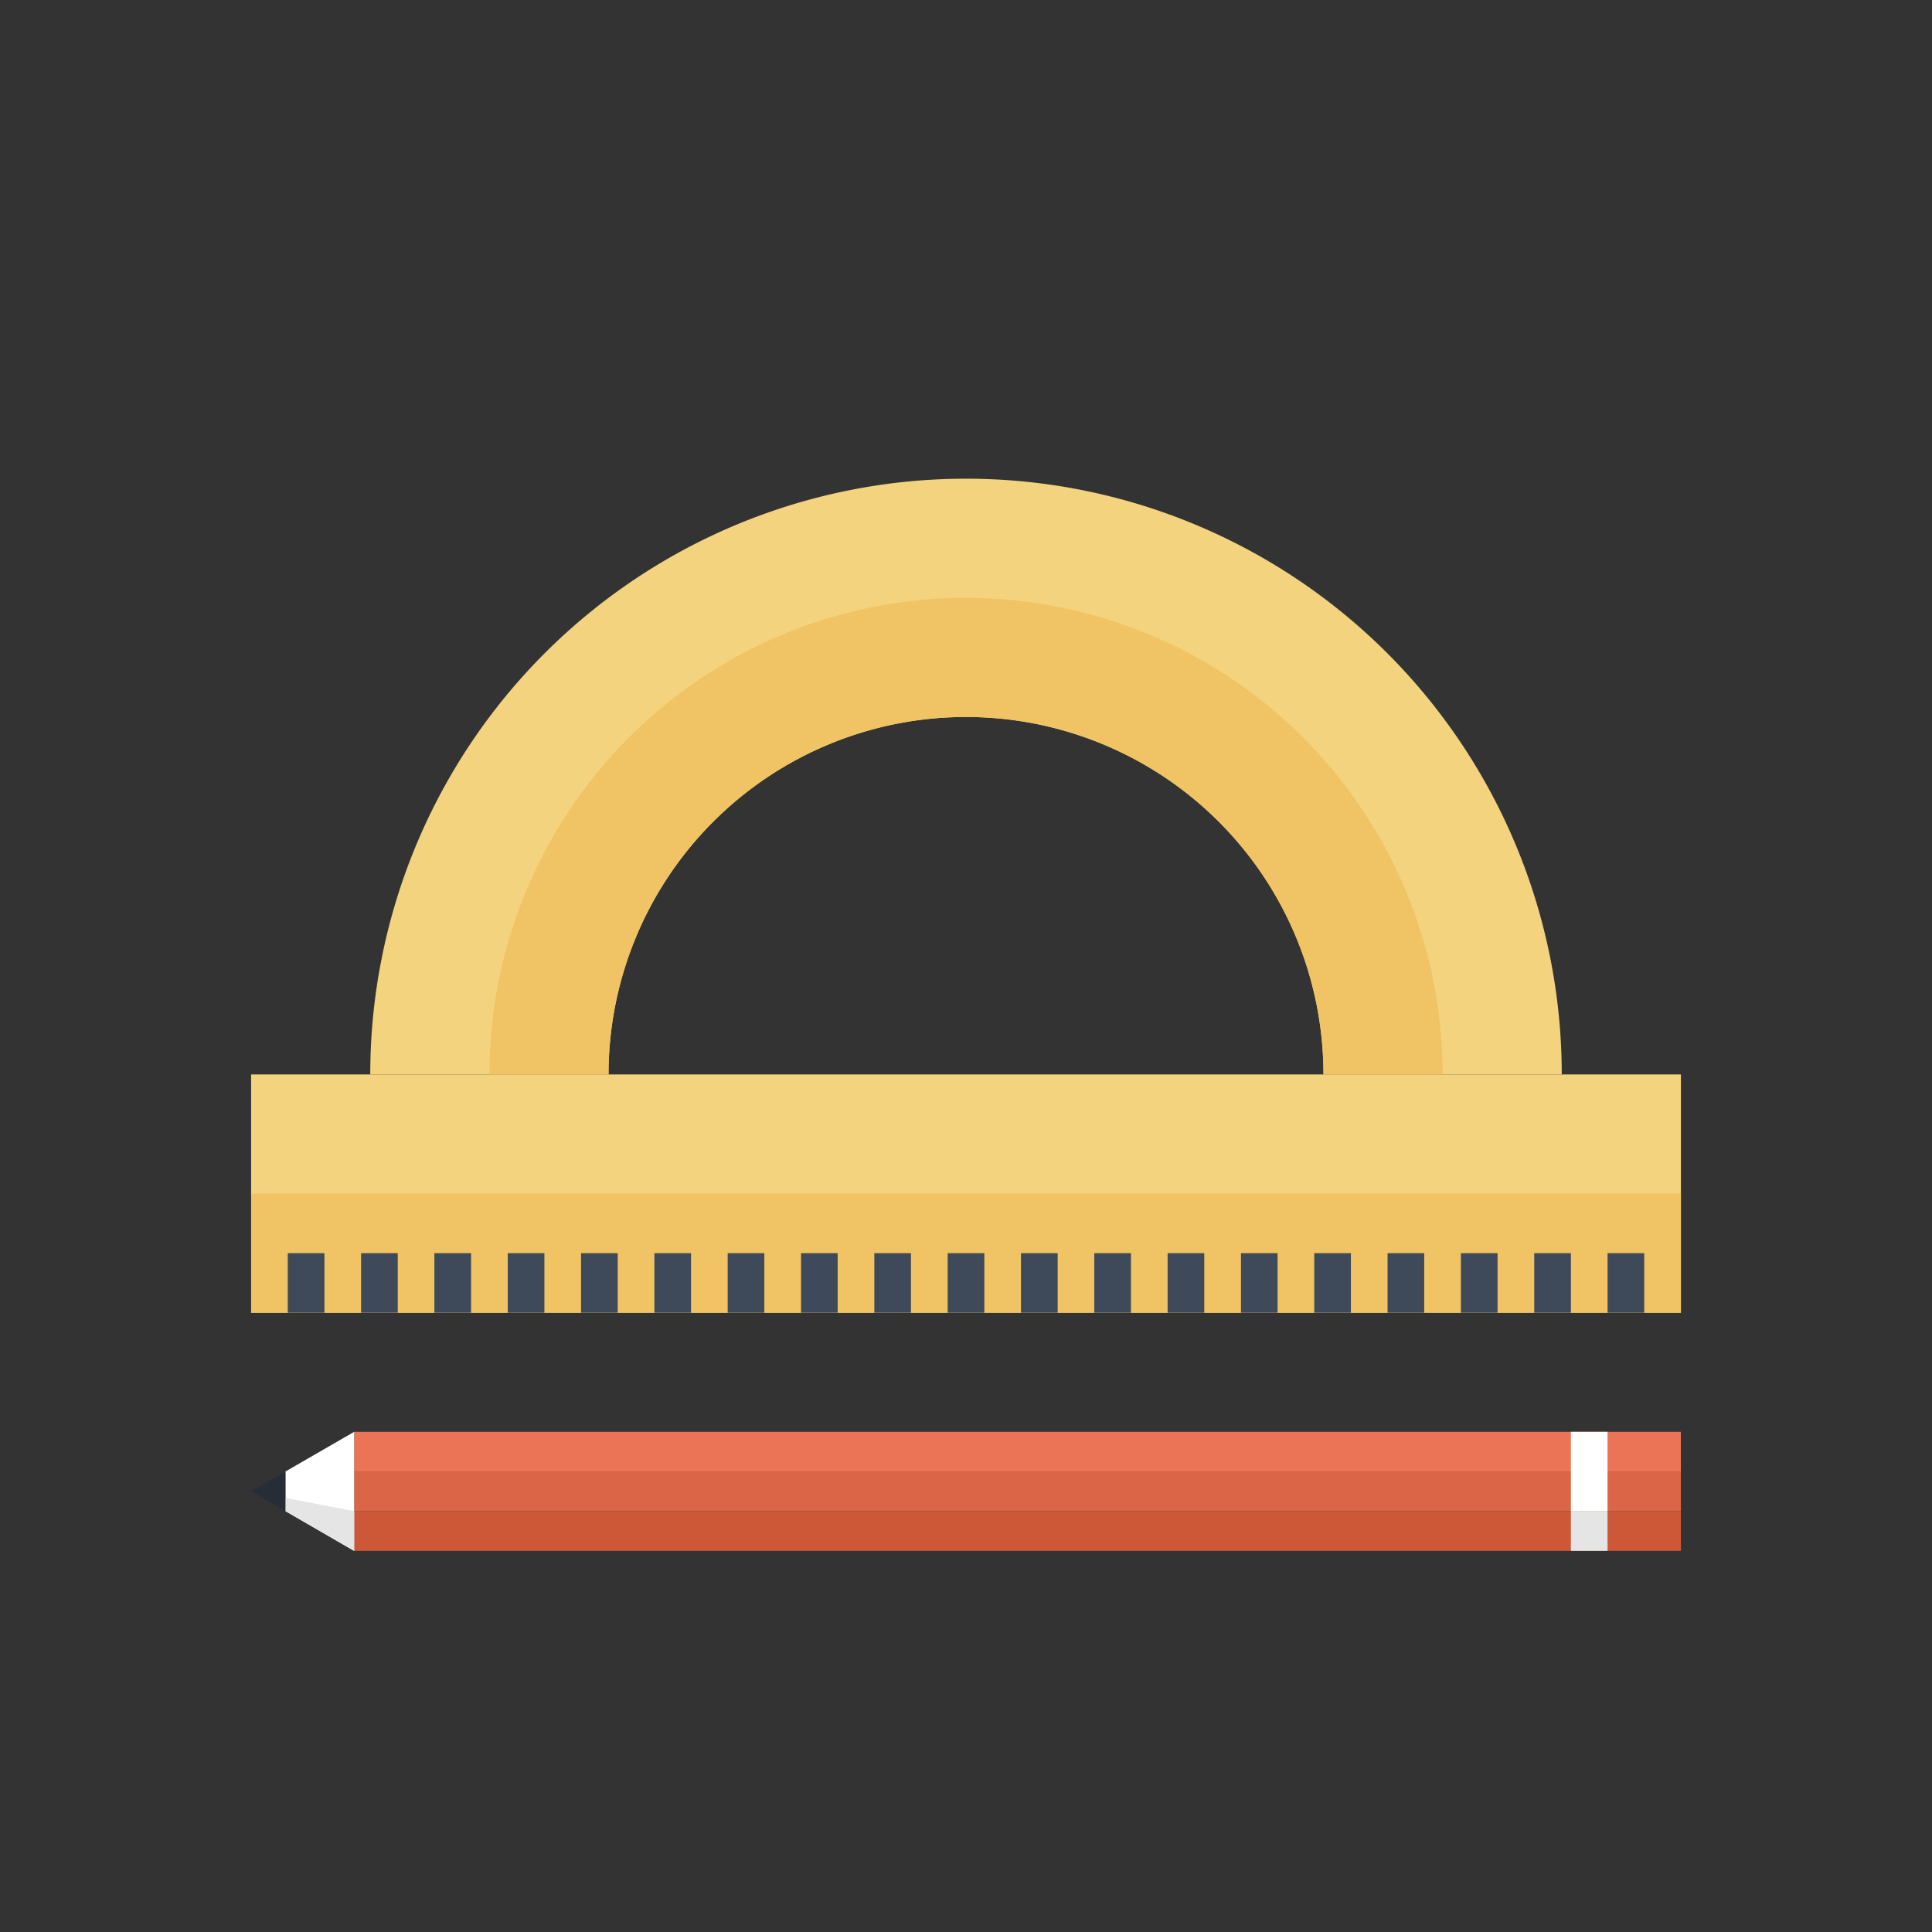 <svg id="图层_1" data-name="图层 1" xmlns="http://www.w3.org/2000/svg" viewBox="0 0 512 512"><rect x="0" y="0" width="512" height="512" fill="#333333" stroke="none"/><defs><style>.cls-1{fill:#f3d37e;}.cls-2{fill:#f0c464;}.cls-3{fill:#3e4a59;}.cls-4{fill:#eb7356;}.cls-5{fill:#db6547;}.cls-6{fill:#cc5838;}.cls-7{fill:#fff;}.cls-8{fill:#e6e5e5;}.cls-9{fill:#272d37;}</style></defs><title>图标</title><path class="cls-1" d="M256,126.86A157.88,157.88,0,0,0,98.12,284.74h63.15a94.73,94.73,0,1,1,189.46,0h63.15A157.88,157.88,0,0,0,256,126.86Z"/><rect class="cls-1" x="66.55" y="284.74" width="378.91" height="63.15"/><rect class="cls-2" x="66.55" y="316.31" width="378.91" height="31.58"/><rect class="cls-3" x="76.26" y="332.1" width="9.72" height="15.79"/><rect class="cls-3" x="95.69" y="332.1" width="9.72" height="15.79"/><rect class="cls-3" x="115.12" y="332.1" width="9.72" height="15.79"/><rect class="cls-3" x="134.56" y="332.1" width="9.71" height="15.79"/><rect class="cls-3" x="153.98" y="332.1" width="9.72" height="15.79"/><rect class="cls-3" x="173.42" y="332.1" width="9.71" height="15.79"/><rect class="cls-3" x="192.84" y="332.1" width="9.72" height="15.79"/><rect class="cls-3" x="212.28" y="332.1" width="9.71" height="15.79"/><rect class="cls-3" x="231.71" y="332.1" width="9.71" height="15.79"/><rect class="cls-3" x="251.14" y="332.1" width="9.72" height="15.79"/><rect class="cls-3" x="270.57" y="332.1" width="9.72" height="15.79"/><rect class="cls-3" x="290" y="332.1" width="9.72" height="15.79"/><rect class="cls-3" x="309.43" y="332.1" width="9.71" height="15.79"/><rect class="cls-3" x="328.87" y="332.1" width="9.7" height="15.79"/><rect class="cls-3" x="348.29" y="332.1" width="9.71" height="15.79"/><rect class="cls-3" x="367.72" y="332.1" width="9.71" height="15.79"/><rect class="cls-3" x="387.15" y="332.1" width="9.72" height="15.79"/><rect class="cls-3" x="406.59" y="332.1" width="9.72" height="15.79"/><rect class="cls-3" x="426.02" y="332.1" width="9.72" height="15.79"/><path class="cls-2" d="M382.3,284.74a126.3,126.3,0,0,0-252.6,0h31.57a94.73,94.73,0,1,1,189.46,0Z"/><rect class="cls-4" x="93.86" y="379.45" width="351.59" height="10.51"/><rect class="cls-5" x="93.86" y="389.96" width="351.59" height="10.53"/><rect class="cls-6" x="93.86" y="400.48" width="351.59" height="10.52"/><polygon class="cls-7" points="93.86 411.01 75.64 400.46 75.64 389.97 93.86 379.45 93.86 411.01"/><polygon class="cls-8" points="93.86 411.01 93.86 400.48 75.64 396.96 75.64 400.46 93.86 411.01"/><polygon class="cls-9" points="75.64 400.46 66.55 395.2 75.64 389.97 75.64 400.46"/><rect class="cls-8" x="416.3" y="400.46" width="9.71" height="10.53"/><rect class="cls-7" x="416.3" y="379.45" width="9.71" height="21.03"/></svg>